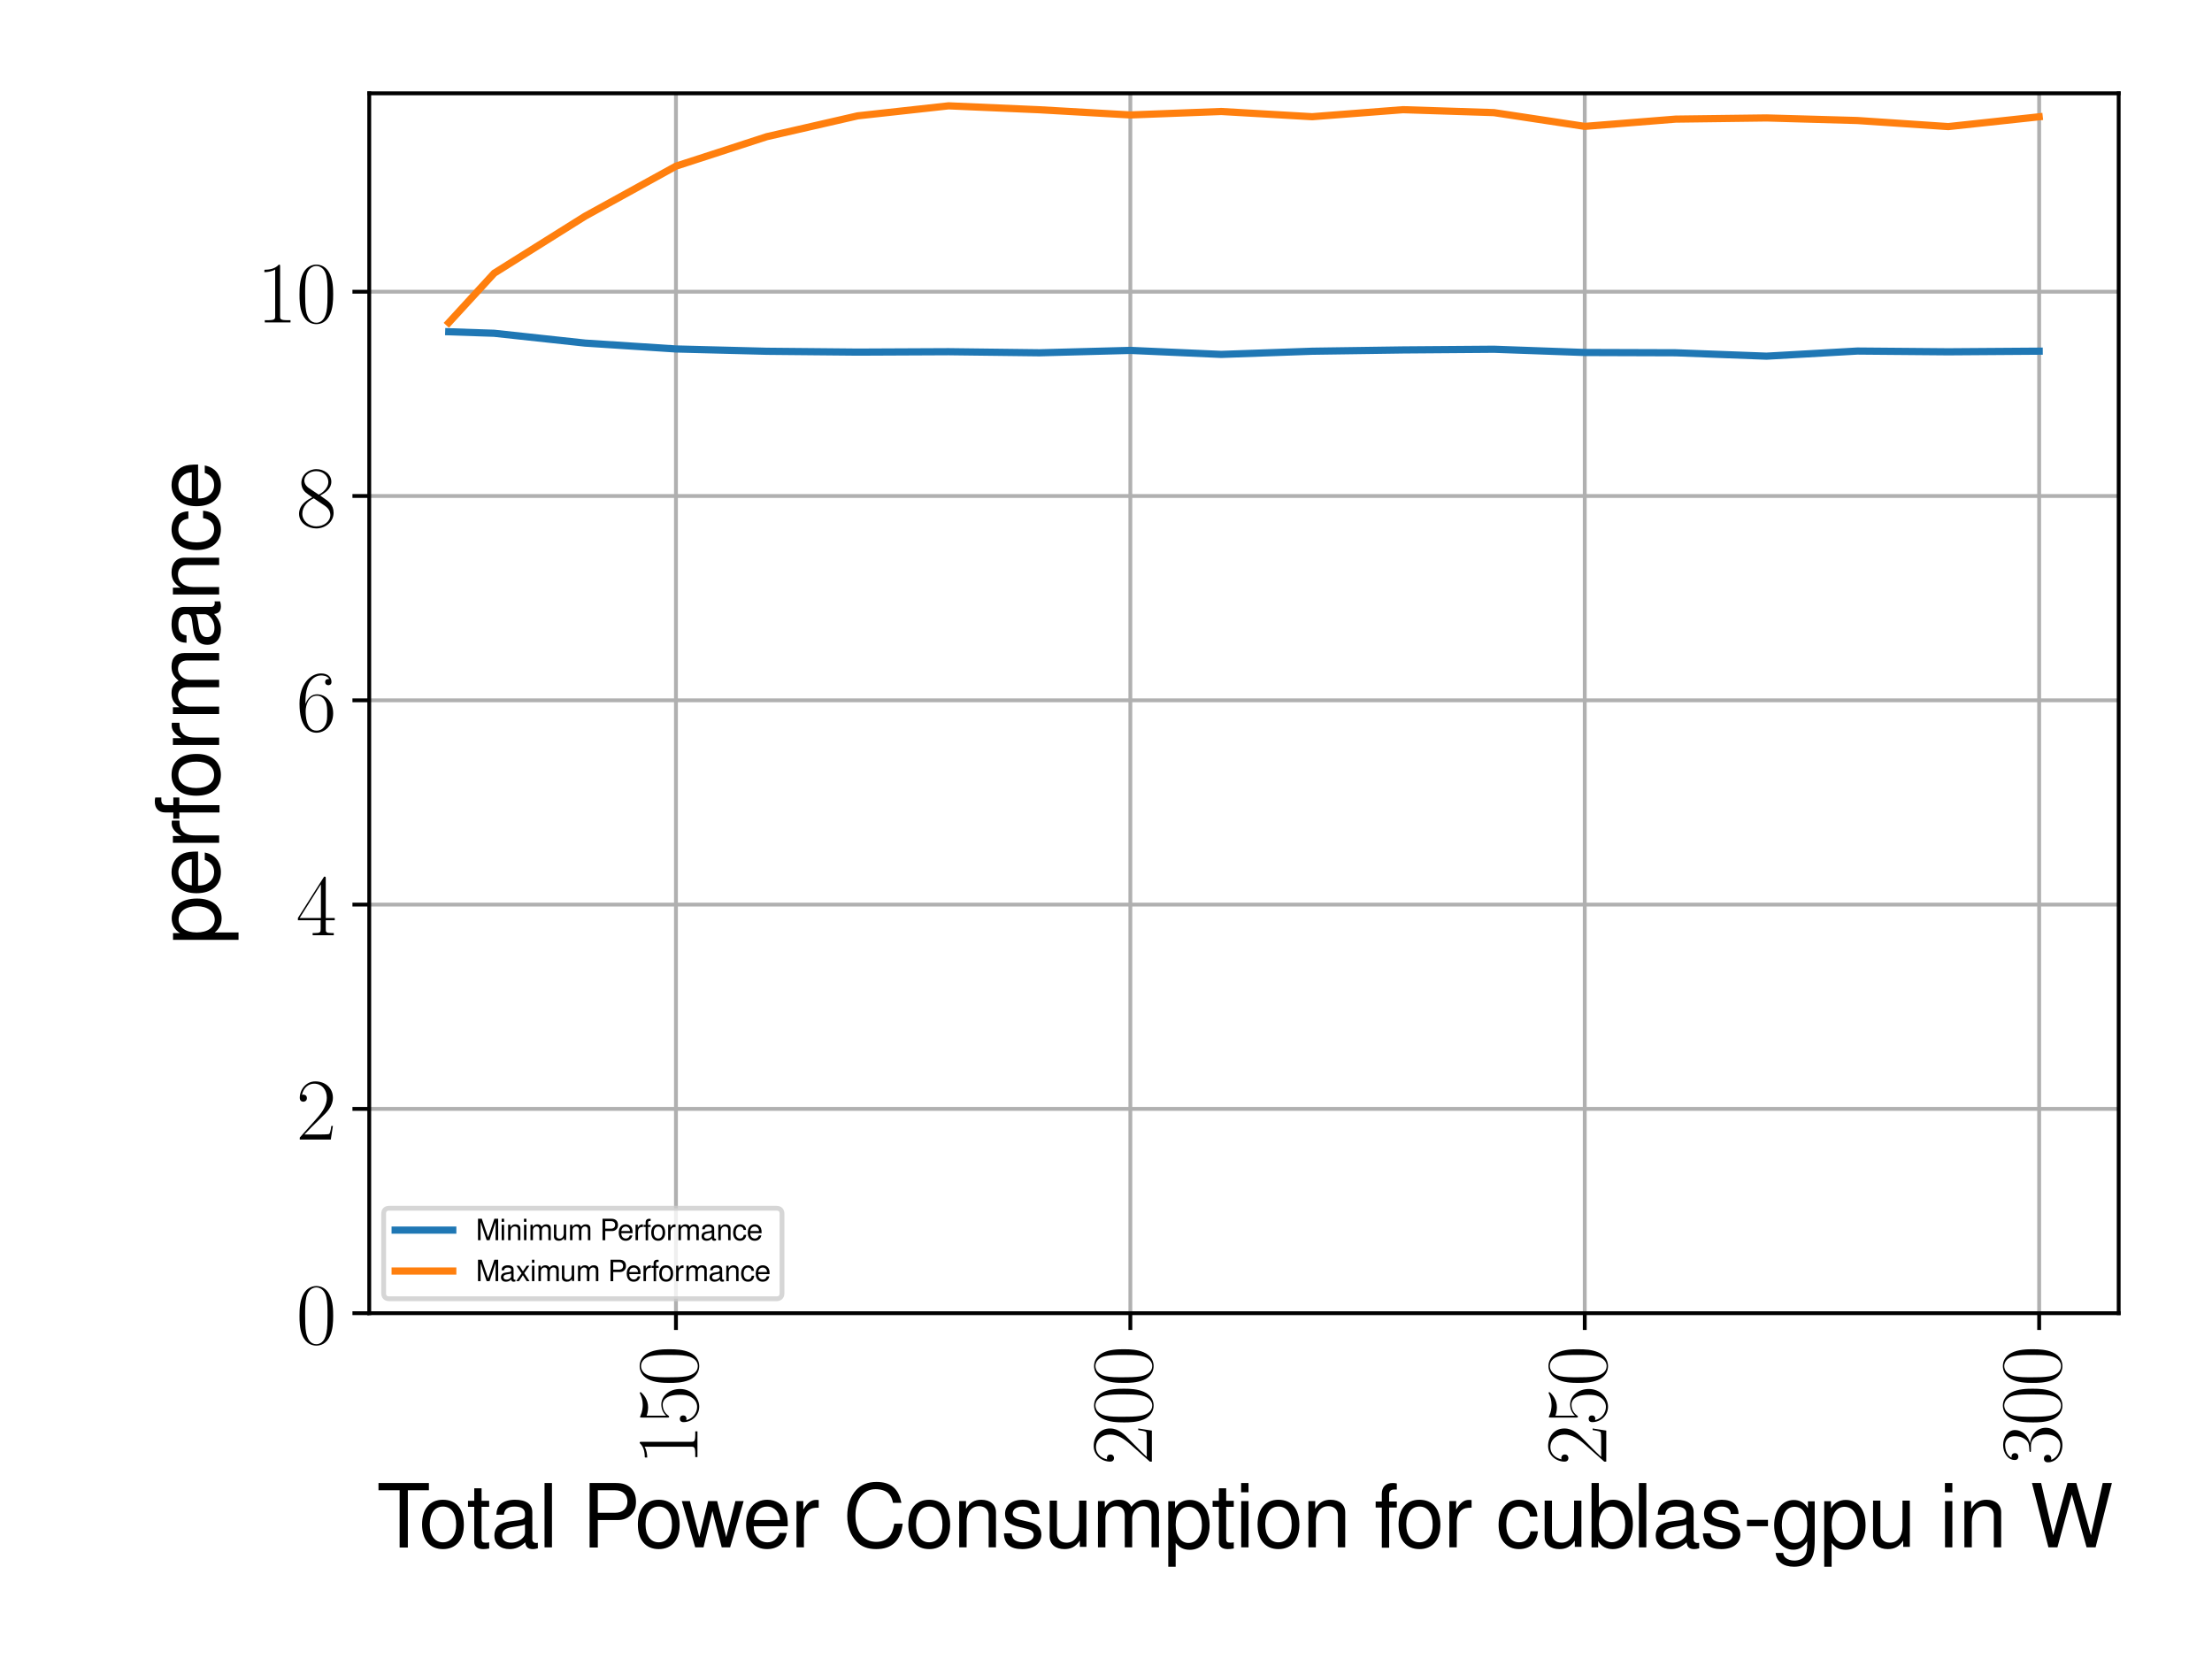 <?xml version="1.0" encoding="utf-8" standalone="no"?>
<!DOCTYPE svg PUBLIC "-//W3C//DTD SVG 1.1//EN"
  "http://www.w3.org/Graphics/SVG/1.1/DTD/svg11.dtd">
<svg height="345.6pt" version="1.1" viewBox="0 0 460.8 345.6" width="460.8pt" xmlns="http://www.w3.org/2000/svg" xmlns:xlink="http://www.w3.org/1999/xlink">
 <defs>
  <style type="text/css">*{stroke-linecap:butt;stroke-linejoin:round;}</style>
 </defs>
 <g id="figure_1">
  <g id="patch_1">
   <path d="M 0 345.6 
L 460.8 345.6 
L 460.8 0 
L 0 0 
z
" style="fill:#ffffff;"/>
  </g>
  <g id="axes_1">
   <g id="patch_2">
    <path d="M 76.919 273.559 
L 441.36 273.559 
L 441.36 19.44 
L 76.919 19.44 
z
" style="fill:#ffffff;"/>
   </g>
   <g id="matplotlib.axis_1">
    <g id="xtick_1">
     <g id="line2d_1">
      <path clip-path="url(#pdcd6953ec8)" d="M 140.814 273.559 
L 140.814 19.44 
" style="fill:none;stroke:#b0b0b0;stroke-linecap:square;stroke-width:0.8;"/>
     </g>
     <g id="line2d_2">
      <defs>
       <path d="M 0 0 
L 0 3.5 
" id="m1ba36d3e4c" style="stroke:#000000;stroke-width:0.8;"/>
      </defs>
      <g>
       <use style="stroke:#000000;stroke-width:0.8;" x="140.814" xlink:href="#m1ba36d3e4c" y="273.559"/>
      </g>
     </g>
     <g id="text_1">
      <!-- $\mathdefault{150}$ -->
      <g transform="translate(145.293 305.232)rotate(-90)scale(0.18 -0.18)">
       <defs>
        <path d="M 1702 4058 
C 1702 4192 1696 4192 1606 4192 
C 1357 3916 979 3827 621 3827 
C 602 3827 570 3827 563 3808 
C 557 3795 557 3782 557 3648 
C 755 3648 1088 3686 1344 3839 
L 1344 461 
C 1344 236 1331 160 781 160 
L 589 160 
L 589 0 
C 896 0 1216 0 1523 0 
C 1830 0 2150 0 2458 0 
L 2458 160 
L 2266 160 
C 1715 160 1702 230 1702 458 
L 1702 4058 
z
" id="CMR17-31" transform="scale(0.016)"/>
        <path d="M 730 3692 
C 794 3666 1056 3584 1325 3584 
C 1920 3584 2246 3911 2432 4100 
C 2432 4157 2432 4192 2394 4192 
C 2387 4192 2374 4192 2323 4163 
C 2099 4058 1837 3973 1517 3973 
C 1325 3973 1037 3999 723 4139 
C 653 4171 640 4171 634 4171 
C 602 4171 595 4164 595 4037 
L 595 2203 
C 595 2089 595 2057 659 2057 
C 691 2057 704 2070 736 2114 
C 941 2401 1222 2522 1542 2522 
C 1766 2522 2246 2382 2246 1289 
C 2246 1085 2246 715 2054 421 
C 1894 159 1645 25 1370 25 
C 947 25 518 320 403 814 
C 429 807 480 795 506 795 
C 589 795 749 840 749 1038 
C 749 1210 627 1280 506 1280 
C 358 1280 262 1190 262 1011 
C 262 454 704 -128 1382 -128 
C 2042 -128 2669 440 2669 1264 
C 2669 2030 2170 2624 1549 2624 
C 1222 2624 947 2503 730 2274 
L 730 3692 
z
" id="CMR17-35" transform="scale(0.016)"/>
        <path d="M 2688 2025 
C 2688 2416 2682 3080 2413 3591 
C 2176 4039 1798 4198 1466 4198 
C 1158 4198 768 4058 525 3597 
C 269 3118 243 2524 243 2025 
C 243 1661 250 1106 448 619 
C 723 -39 1216 -128 1466 -128 
C 1760 -128 2208 -7 2470 600 
C 2662 1042 2688 1559 2688 2025 
z
M 1466 -26 
C 1056 -26 813 325 723 812 
C 653 1188 653 1738 653 2096 
C 653 2588 653 2997 736 3387 
C 858 3929 1216 4096 1466 4096 
C 1728 4096 2067 3923 2189 3400 
C 2272 3036 2278 2607 2278 2096 
C 2278 1680 2278 1169 2202 792 
C 2067 95 1690 -26 1466 -26 
z
" id="CMR17-30" transform="scale(0.016)"/>
       </defs>
       <use transform="scale(0.996)" xlink:href="#CMR17-31"/>
       <use transform="translate(45.69 0)scale(0.996)" xlink:href="#CMR17-35"/>
       <use transform="translate(91.381 0)scale(0.996)" xlink:href="#CMR17-30"/>
      </g>
     </g>
    </g>
    <g id="xtick_2">
     <g id="line2d_3">
      <path clip-path="url(#pdcd6953ec8)" d="M 235.474 273.559 
L 235.474 19.44 
" style="fill:none;stroke:#b0b0b0;stroke-linecap:square;stroke-width:0.8;"/>
     </g>
     <g id="line2d_4">
      <g>
       <use style="stroke:#000000;stroke-width:0.8;" x="235.474" xlink:href="#m1ba36d3e4c" y="273.559"/>
      </g>
     </g>
     <g id="text_2">
      <!-- $\mathdefault{200}$ -->
      <g transform="translate(239.953 305.232)rotate(-90)scale(0.18 -0.18)">
       <defs>
        <path d="M 2669 989 
L 2554 989 
C 2490 536 2438 459 2413 420 
C 2381 369 1920 369 1830 369 
L 602 369 
C 832 619 1280 1072 1824 1597 
C 2214 1967 2669 2402 2669 3035 
C 2669 3790 2067 4224 1395 4224 
C 691 4224 262 3604 262 3030 
C 262 2780 448 2748 525 2748 
C 589 2748 781 2787 781 3010 
C 781 3207 614 3264 525 3264 
C 486 3264 448 3258 422 3245 
C 544 3790 915 4058 1306 4058 
C 1862 4058 2227 3617 2227 3035 
C 2227 2479 1901 2000 1536 1584 
L 262 146 
L 262 0 
L 2515 0 
L 2669 989 
z
" id="CMR17-32" transform="scale(0.016)"/>
       </defs>
       <use transform="scale(0.996)" xlink:href="#CMR17-32"/>
       <use transform="translate(45.69 0)scale(0.996)" xlink:href="#CMR17-30"/>
       <use transform="translate(91.381 0)scale(0.996)" xlink:href="#CMR17-30"/>
      </g>
     </g>
    </g>
    <g id="xtick_3">
     <g id="line2d_5">
      <path clip-path="url(#pdcd6953ec8)" d="M 330.134 273.559 
L 330.134 19.44 
" style="fill:none;stroke:#b0b0b0;stroke-linecap:square;stroke-width:0.8;"/>
     </g>
     <g id="line2d_6">
      <g>
       <use style="stroke:#000000;stroke-width:0.8;" x="330.134" xlink:href="#m1ba36d3e4c" y="273.559"/>
      </g>
     </g>
     <g id="text_3">
      <!-- $\mathdefault{250}$ -->
      <g transform="translate(334.613 305.232)rotate(-90)scale(0.18 -0.18)">
       <use transform="scale(0.996)" xlink:href="#CMR17-32"/>
       <use transform="translate(45.69 0)scale(0.996)" xlink:href="#CMR17-35"/>
       <use transform="translate(91.381 0)scale(0.996)" xlink:href="#CMR17-30"/>
      </g>
     </g>
    </g>
    <g id="xtick_4">
     <g id="line2d_7">
      <path clip-path="url(#pdcd6953ec8)" d="M 424.794 273.559 
L 424.794 19.44 
" style="fill:none;stroke:#b0b0b0;stroke-linecap:square;stroke-width:0.8;"/>
     </g>
     <g id="line2d_8">
      <g>
       <use style="stroke:#000000;stroke-width:0.8;" x="424.794" xlink:href="#m1ba36d3e4c" y="273.559"/>
      </g>
     </g>
     <g id="text_4">
      <!-- $\mathdefault{300}$ -->
      <g transform="translate(429.273 305.232)rotate(-90)scale(0.18 -0.18)">
       <defs>
        <path d="M 1414 2157 
C 1984 2157 2234 1662 2234 1090 
C 2234 320 1824 25 1453 25 
C 1114 25 563 194 390 693 
C 422 680 454 680 486 680 
C 640 680 755 782 755 948 
C 755 1133 614 1216 486 1216 
C 378 1216 211 1165 211 926 
C 211 335 787 -128 1466 -128 
C 2176 -128 2720 430 2720 1085 
C 2720 1707 2208 2157 1600 2227 
C 2086 2328 2554 2756 2554 3329 
C 2554 3820 2048 4179 1472 4179 
C 890 4179 378 3829 378 3329 
C 378 3110 544 3072 627 3072 
C 762 3072 877 3155 877 3321 
C 877 3486 762 3569 627 3569 
C 602 3569 570 3569 544 3557 
C 730 3959 1235 4032 1459 4032 
C 1683 4032 2106 3925 2106 3320 
C 2106 3143 2080 2828 1862 2550 
C 1670 2304 1453 2304 1242 2284 
C 1210 2284 1062 2269 1037 2269 
C 992 2263 966 2257 966 2208 
C 966 2163 973 2157 1101 2157 
L 1414 2157 
z
" id="CMR17-33" transform="scale(0.016)"/>
       </defs>
       <use transform="scale(0.996)" xlink:href="#CMR17-33"/>
       <use transform="translate(45.69 0)scale(0.996)" xlink:href="#CMR17-30"/>
       <use transform="translate(91.381 0)scale(0.996)" xlink:href="#CMR17-30"/>
      </g>
     </g>
    </g>
    <g id="text_5">
     <!-- Total Power Consumption for cublas-gpu in W -->
     <g transform="translate(78.46 322.34)scale(0.18 -0.18)">
      <defs>
       <path d="M 2266 4146 
L 3795 4146 
L 3795 4672 
L 134 4672 
L 134 4146 
L 1670 4146 
L 1670 -14 
L 2266 -14 
L 2266 4146 
z
" id="NimbusSanL-Regu-54" transform="scale(0.016)"/>
       <path d="M 1741 3456 
C 800 3456 230 2786 230 1663 
C 230 541 794 -128 1747 -128 
C 2688 -128 3264 541 3264 1638 
C 3264 2792 2707 3456 1741 3456 
z
M 1747 2962 
C 2349 2962 2707 2472 2707 1645 
C 2707 861 2336 365 1747 365 
C 1152 365 787 855 787 1663 
C 787 2466 1152 2962 1747 2962 
z
" id="NimbusSanL-Regu-6f" transform="scale(0.016)"/>
       <path d="M 1626 3380 
L 1075 3380 
L 1075 4288 
L 544 4288 
L 544 3380 
L 90 3380 
L 90 2944 
L 544 2944 
L 544 404 
C 544 64 774 -128 1190 -128 
C 1318 -128 1446 -116 1626 -83 
L 1626 366 
C 1555 346 1472 340 1370 340 
C 1139 340 1075 404 1075 641 
L 1075 2944 
L 1626 2944 
L 1626 3380 
z
" id="NimbusSanL-Regu-74" transform="scale(0.016)"/>
       <path d="M 3424 333 
C 3366 320 3341 320 3309 320 
C 3123 320 3021 415 3021 581 
L 3021 2545 
C 3021 3137 2586 3456 1760 3456 
C 1274 3456 870 3316 646 3066 
C 493 2893 429 2702 416 2370 
L 954 2370 
C 998 2777 1242 2962 1741 2962 
C 2221 2962 2490 2783 2490 2465 
L 2490 2325 
C 2490 2101 2355 2006 1933 1955 
C 1178 1860 1062 1834 858 1751 
C 467 1592 269 1292 269 859 
C 269 254 691 -128 1370 -128 
C 1792 -128 2131 19 2509 365 
C 2547 25 2714 -128 3059 -128 
C 3168 -128 3251 -116 3424 -70 
L 3424 333 
z
M 2490 1072 
C 2490 893 2438 785 2278 639 
C 2061 441 1798 340 1485 340 
C 1069 340 826 537 826 874 
C 826 1225 1062 1403 1632 1486 
C 2195 1562 2310 1588 2490 1670 
L 2490 1072 
z
" id="NimbusSanL-Regu-61" transform="scale(0.016)"/>
       <path d="M 973 4672 
L 435 4672 
L 435 -2 
L 973 -2 
L 973 4672 
z
" id="NimbusSanL-Regu-6c" transform="scale(0.016)"/>
       <path d="M 1178 1984 
L 2643 1984 
C 3008 1984 3296 2093 3546 2316 
C 3827 2573 3949 2873 3949 3303 
C 3949 4179 3430 4672 2509 4672 
L 582 4672 
L 582 -14 
L 1178 -14 
L 1178 1984 
z
M 1178 2510 
L 1178 4146 
L 2419 4146 
C 2989 4146 3328 3839 3328 3327 
C 3328 2816 2989 2510 2419 2510 
L 1178 2510 
z
" id="NimbusSanL-Regu-50" transform="scale(0.016)"/>
       <path d="M 3546 0 
L 4531 3360 
L 3930 3360 
L 3264 744 
L 2605 3360 
L 1952 3360 
L 1312 744 
L 627 3360 
L 38 3360 
L 1011 0 
L 1613 0 
L 2259 2635 
L 2938 0 
L 3546 0 
z
" id="NimbusSanL-Regu-77" transform="scale(0.016)"/>
       <path d="M 3283 1529 
C 3283 2034 3245 2338 3149 2584 
C 2931 3127 2419 3456 1792 3456 
C 858 3456 256 2742 256 1645 
C 256 547 838 -128 1779 -128 
C 2547 -128 3078 310 3213 1044 
L 2675 1044 
C 2528 598 2227 365 1798 365 
C 1459 365 1171 520 992 805 
C 864 998 819 1193 813 1529 
L 3283 1529 
z
M 826 1984 
C 870 2577 1248 2962 1786 2962 
C 2310 2962 2714 2530 2714 1984 
C 2714 1984 2714 1984 2707 1984 
L 826 1984 
z
" id="NimbusSanL-Regu-65" transform="scale(0.016)"/>
       <path d="M 442 3359 
L 442 0 
L 979 0 
L 979 1741 
C 979 2221 1101 2535 1357 2720 
C 1523 2842 1683 2880 2054 2880 
L 2054 3432 
C 1965 3444 1920 3444 1850 3444 
C 1504 3444 1242 3240 934 2746 
L 934 3359 
L 442 3359 
z
" id="NimbusSanL-Regu-72" transform="scale(0.016)"/>
       <path d="M 4237 3229 
C 4051 4252 3462 4750 2438 4750 
C 1811 4750 1306 4552 960 4168 
C 538 3709 307 3045 307 2291 
C 307 1525 544 868 986 414 
C 1344 44 1805 -128 2413 -128 
C 3552 -128 4192 485 4333 1717 
L 3718 1717 
C 3667 1399 3603 1182 3507 997 
C 3315 614 2918 397 2419 397 
C 1491 397 902 1137 902 2298 
C 902 3491 1466 4224 2368 4224 
C 2746 4224 3098 4110 3290 3930 
C 3462 3771 3558 3573 3629 3229 
L 4237 3229 
z
" id="NimbusSanL-Regu-43" transform="scale(0.016)"/>
       <path d="M 448 3359 
L 448 0 
L 986 0 
L 986 1853 
C 986 2539 1344 2988 1894 2988 
C 2317 2988 2586 2731 2586 2327 
L 2586 0 
L 3117 0 
L 3117 2539 
C 3117 3097 2701 3456 2054 3456 
C 1555 3456 1235 3263 941 2796 
L 941 3359 
L 448 3359 
z
" id="NimbusSanL-Regu-6e" transform="scale(0.016)"/>
       <path d="M 2803 2427 
C 2797 3085 2362 3456 1587 3456 
C 806 3456 301 3054 301 2436 
C 301 1913 570 1665 1363 1474 
L 1862 1353 
C 2234 1263 2381 1130 2381 888 
C 2381 576 2067 365 1600 365 
C 1312 365 1069 448 934 588 
C 851 684 813 779 781 1014 
L 218 1014 
C 243 241 678 -128 1555 -128 
C 2400 -128 2938 285 2938 929 
C 2938 1426 2656 1701 1990 1860 
L 1478 1981 
C 1043 2082 858 2223 858 2458 
C 858 2764 1133 2962 1568 2962 
C 1997 2962 2227 2777 2240 2427 
L 2803 2427 
z
" id="NimbusSanL-Regu-73" transform="scale(0.016)"/>
       <path d="M 3085 33 
L 3085 3392 
L 2554 3392 
L 2554 1479 
C 2554 790 2195 340 1638 340 
C 1216 340 947 597 947 1003 
L 947 3392 
L 416 3392 
L 416 792 
C 416 232 832 -128 1485 -128 
C 1978 -128 2291 45 2605 488 
L 2605 33 
L 3085 33 
z
" id="NimbusSanL-Regu-75" transform="scale(0.016)"/>
       <path d="M 448 3359 
L 448 0 
L 986 0 
L 986 2109 
C 986 2597 1338 2988 1773 2988 
C 2170 2988 2394 2744 2394 2314 
L 2394 0 
L 2931 0 
L 2931 2109 
C 2931 2597 3283 2988 3718 2988 
C 4109 2988 4339 2738 4339 2314 
L 4339 0 
L 4877 0 
L 4877 2520 
C 4877 3122 4531 3456 3904 3456 
C 3456 3456 3187 3321 2874 2943 
C 2675 3302 2406 3456 1971 3456 
C 1523 3456 1229 3289 941 2885 
L 941 3359 
L 448 3359 
z
" id="NimbusSanL-Regu-6d" transform="scale(0.016)"/>
       <path d="M 346 -1408 
L 883 -1408 
L 883 320 
C 1165 -27 1478 -180 1914 -180 
C 2778 -180 3347 522 3347 1599 
C 3347 2734 2797 3444 1907 3444 
C 1453 3444 1088 3238 838 2841 
L 838 3349 
L 346 3349 
L 346 -1408 
z
M 1818 2944 
C 2406 2944 2790 2420 2790 1612 
C 2790 843 2400 320 1818 320 
C 1254 320 883 837 883 1632 
C 883 2427 1254 2944 1818 2944 
z
" id="NimbusSanL-Regu-70" transform="scale(0.016)"/>
       <path d="M 960 3359 
L 429 3359 
L 429 0 
L 960 0 
L 960 3359 
z
M 960 4672 
L 422 4672 
L 422 3999 
L 960 3999 
L 960 4672 
z
" id="NimbusSanL-Regu-69" transform="scale(0.016)"/>
       <path d="M 1651 3328 
L 1094 3328 
L 1094 3856 
C 1094 4082 1222 4198 1466 4198 
C 1510 4198 1530 4198 1651 4198 
L 1651 4640 
C 1530 4666 1459 4672 1350 4672 
C 858 4672 563 4388 563 3903 
L 563 3328 
L 115 3328 
L 115 2892 
L 563 2892 
L 563 -26 
L 1094 -26 
L 1094 2892 
L 1651 2892 
L 1651 3328 
z
" id="NimbusSanL-Regu-66" transform="scale(0.016)"/>
       <path d="M 3014 2236 
C 2989 2562 2918 2773 2790 2958 
C 2560 3271 2157 3456 1690 3456 
C 787 3456 198 2742 198 1632 
C 198 554 774 -128 1683 -128 
C 2483 -128 2989 350 3053 1167 
L 2515 1167 
C 2426 632 2150 365 1696 365 
C 1107 365 755 843 755 1632 
C 755 2466 1101 2962 1683 2962 
C 2131 2962 2413 2701 2477 2236 
L 3014 2236 
z
" id="NimbusSanL-Regu-63" transform="scale(0.016)"/>
       <path d="M 346 4672 
L 346 -2 
L 826 -2 
L 826 448 
C 1082 57 1421 -128 1888 -128 
C 2771 -128 3347 592 3347 1702 
C 3347 2786 2797 3456 1914 3456 
C 1453 3456 1126 3282 877 2905 
L 877 4672 
L 346 4672 
z
M 1811 2956 
C 2406 2956 2790 2440 2790 1645 
C 2790 887 2394 372 1811 372 
C 1248 372 877 881 877 1664 
C 877 2447 1248 2956 1811 2956 
z
" id="NimbusSanL-Regu-62" transform="scale(0.016)"/>
       <path d="M 1818 1997 
L 294 1997 
L 294 1536 
L 1818 1536 
L 1818 1997 
z
" id="NimbusSanL-Regu-2d" transform="scale(0.016)"/>
       <path d="M 2637 3341 
L 2637 2854 
C 2368 3252 2042 3438 1613 3438 
C 762 3438 186 2692 186 1600 
C 186 1048 333 598 608 276 
C 858 -7 1216 -173 1568 -173 
C 1990 -173 2285 6 2586 429 
L 2586 258 
C 2586 -192 2528 -465 2394 -649 
C 2253 -844 1978 -959 1651 -959 
C 1408 -959 1190 -896 1043 -783 
C 922 -688 870 -600 838 -406 
L 294 -406 
C 352 -1033 845 -1408 1632 -1408 
C 2131 -1408 2560 -1247 2778 -979 
C 3034 -671 3130 -249 3130 538 
L 3130 3341 
L 2637 3341 
z
M 1670 2944 
C 2246 2944 2586 2455 2586 1613 
C 2586 808 2240 320 1677 320 
C 1094 320 742 816 742 1632 
C 742 2442 1101 2944 1670 2944 
z
" id="NimbusSanL-Regu-67" transform="scale(0.016)"/>
       <path d="M 4762 0 
L 5946 4672 
L 5280 4672 
L 4422 878 
L 3360 4672 
L 2720 4672 
L 1683 878 
L 806 4672 
L 141 4672 
L 1338 0 
L 1990 0 
L 3034 3839 
L 4109 0 
L 4762 0 
z
" id="NimbusSanL-Regu-57" transform="scale(0.016)"/>
      </defs>
      <use transform="scale(0.996)" xlink:href="#NimbusSanL-Regu-54"/>
      <use transform="translate(48.917 0)scale(0.996)" xlink:href="#NimbusSanL-Regu-6f"/>
      <use transform="translate(104.309 0)scale(0.996)" xlink:href="#NimbusSanL-Regu-74"/>
      <use transform="translate(132.004 0)scale(0.996)" xlink:href="#NimbusSanL-Regu-61"/>
      <use transform="translate(187.395 0)scale(0.996)" xlink:href="#NimbusSanL-Regu-6c"/>
      <use transform="translate(237.207 0)scale(0.996)" xlink:href="#NimbusSanL-Regu-50"/>
      <use transform="translate(298.676 0)scale(0.996)" xlink:href="#NimbusSanL-Regu-6f"/>
      <use transform="translate(352.574 0)scale(0.996)" xlink:href="#NimbusSanL-Regu-77"/>
      <use transform="translate(423.508 0)scale(0.996)" xlink:href="#NimbusSanL-Regu-65"/>
      <use transform="translate(478.9 0)scale(0.996)" xlink:href="#NimbusSanL-Regu-72"/>
      <use transform="translate(539.77 0)scale(0.996)" xlink:href="#NimbusSanL-Regu-43"/>
      <use transform="translate(611.7 0)scale(0.996)" xlink:href="#NimbusSanL-Regu-6f"/>
      <use transform="translate(667.092 0)scale(0.996)" xlink:href="#NimbusSanL-Regu-6e"/>
      <use transform="translate(722.484 0)scale(0.996)" xlink:href="#NimbusSanL-Regu-73"/>
      <use transform="translate(772.297 0)scale(0.996)" xlink:href="#NimbusSanL-Regu-75"/>
      <use transform="translate(827.689 0)scale(0.996)" xlink:href="#NimbusSanL-Regu-6d"/>
      <use transform="translate(910.677 0)scale(0.996)" xlink:href="#NimbusSanL-Regu-70"/>
      <use transform="translate(966.069 0)scale(0.996)" xlink:href="#NimbusSanL-Regu-74"/>
      <use transform="translate(993.764 0)scale(0.996)" xlink:href="#NimbusSanL-Regu-69"/>
      <use transform="translate(1015.881 0)scale(0.996)" xlink:href="#NimbusSanL-Regu-6f"/>
      <use transform="translate(1071.272 0)scale(0.996)" xlink:href="#NimbusSanL-Regu-6e"/>
      <use transform="translate(1154.359 0)scale(0.996)" xlink:href="#NimbusSanL-Regu-66"/>
      <use transform="translate(1179.066 0)scale(0.996)" xlink:href="#NimbusSanL-Regu-6f"/>
      <use transform="translate(1234.458 0)scale(0.996)" xlink:href="#NimbusSanL-Regu-72"/>
      <use transform="translate(1295.328 0)scale(0.996)" xlink:href="#NimbusSanL-Regu-63"/>
      <use transform="translate(1345.141 0)scale(0.996)" xlink:href="#NimbusSanL-Regu-75"/>
      <use transform="translate(1400.533 0)scale(0.996)" xlink:href="#NimbusSanL-Regu-62"/>
      <use transform="translate(1453.933 0)scale(0.996)" xlink:href="#NimbusSanL-Regu-6c"/>
      <use transform="translate(1476.05 0)scale(0.996)" xlink:href="#NimbusSanL-Regu-61"/>
      <use transform="translate(1531.441 0)scale(0.996)" xlink:href="#NimbusSanL-Regu-73"/>
      <use transform="translate(1581.255 0)scale(0.996)" xlink:href="#NimbusSanL-Regu-2d"/>
      <use transform="translate(1614.43 0)scale(0.996)" xlink:href="#NimbusSanL-Regu-67"/>
      <use transform="translate(1669.821 0)scale(0.996)" xlink:href="#NimbusSanL-Regu-70"/>
      <use transform="translate(1725.213 0)scale(0.996)" xlink:href="#NimbusSanL-Regu-75"/>
      <use transform="translate(1808.3 0)scale(0.996)" xlink:href="#NimbusSanL-Regu-69"/>
      <use transform="translate(1830.417 0)scale(0.996)" xlink:href="#NimbusSanL-Regu-6e"/>
      <use transform="translate(1913.504 0)scale(0.996)" xlink:href="#NimbusSanL-Regu-57"/>
     </g>
    </g>
   </g>
   <g id="matplotlib.axis_2">
    <g id="ytick_1">
     <g id="line2d_9">
      <path clip-path="url(#pdcd6953ec8)" d="M 76.919 273.559 
L 441.36 273.559 
" style="fill:none;stroke:#b0b0b0;stroke-linecap:square;stroke-width:0.8;"/>
     </g>
     <g id="line2d_10">
      <defs>
       <path d="M 0 0 
L -3.5 0 
" id="mdb43d56d37" style="stroke:#000000;stroke-width:0.8;"/>
      </defs>
      <g>
       <use style="stroke:#000000;stroke-width:0.8;" x="76.919" xlink:href="#mdb43d56d37" y="273.559"/>
      </g>
     </g>
     <g id="text_6">
      <!-- $\mathdefault{0}$ -->
      <g transform="translate(61.694 279.947)scale(0.18 -0.18)">
       <use transform="scale(0.996)" xlink:href="#CMR17-30"/>
      </g>
     </g>
    </g>
    <g id="ytick_2">
     <g id="line2d_11">
      <path clip-path="url(#pdcd6953ec8)" d="M 76.919 231.001 
L 441.36 231.001 
" style="fill:none;stroke:#b0b0b0;stroke-linecap:square;stroke-width:0.8;"/>
     </g>
     <g id="line2d_12">
      <g>
       <use style="stroke:#000000;stroke-width:0.8;" x="76.919" xlink:href="#mdb43d56d37" y="231.001"/>
      </g>
     </g>
     <g id="text_7">
      <!-- $\mathdefault{2}$ -->
      <g transform="translate(61.694 237.39)scale(0.18 -0.18)">
       <use transform="scale(0.996)" xlink:href="#CMR17-32"/>
      </g>
     </g>
    </g>
    <g id="ytick_3">
     <g id="line2d_13">
      <path clip-path="url(#pdcd6953ec8)" d="M 76.919 188.444 
L 441.36 188.444 
" style="fill:none;stroke:#b0b0b0;stroke-linecap:square;stroke-width:0.8;"/>
     </g>
     <g id="line2d_14">
      <g>
       <use style="stroke:#000000;stroke-width:0.8;" x="76.919" xlink:href="#mdb43d56d37" y="188.444"/>
      </g>
     </g>
     <g id="text_8">
      <!-- $\mathdefault{4}$ -->
      <g transform="translate(61.694 194.832)scale(0.18 -0.18)">
       <defs>
        <path d="M 2150 4122 
C 2150 4256 2144 4256 2029 4256 
L 128 1254 
L 128 1088 
L 1779 1088 
L 1779 457 
C 1779 224 1766 160 1318 160 
L 1197 160 
L 1197 0 
C 1402 0 1747 0 1965 0 
C 2182 0 2528 0 2733 0 
L 2733 160 
L 2611 160 
C 2163 160 2150 224 2150 457 
L 2150 1088 
L 2803 1088 
L 2803 1254 
L 2150 1254 
L 2150 4122 
z
M 1798 3703 
L 1798 1254 
L 256 1254 
L 1798 3703 
z
" id="CMR17-34" transform="scale(0.016)"/>
       </defs>
       <use transform="scale(0.996)" xlink:href="#CMR17-34"/>
      </g>
     </g>
    </g>
    <g id="ytick_4">
     <g id="line2d_15">
      <path clip-path="url(#pdcd6953ec8)" d="M 76.919 145.886 
L 441.36 145.886 
" style="fill:none;stroke:#b0b0b0;stroke-linecap:square;stroke-width:0.8;"/>
     </g>
     <g id="line2d_16">
      <g>
       <use style="stroke:#000000;stroke-width:0.8;" x="76.919" xlink:href="#mdb43d56d37" y="145.886"/>
      </g>
     </g>
     <g id="text_9">
      <!-- $\mathdefault{6}$ -->
      <g transform="translate(61.694 152.275)scale(0.18 -0.18)">
       <defs>
        <path d="M 678 2176 
C 678 3690 1395 4032 1811 4032 
C 1946 4032 2272 4009 2400 3776 
C 2298 3776 2106 3776 2106 3553 
C 2106 3381 2246 3323 2336 3323 
C 2394 3323 2566 3348 2566 3560 
C 2566 3954 2246 4179 1805 4179 
C 1043 4179 243 3390 243 1984 
C 243 253 966 -128 1478 -128 
C 2099 -128 2688 427 2688 1283 
C 2688 2081 2170 2662 1517 2662 
C 1126 2662 838 2407 678 1960 
L 678 2176 
z
M 1478 25 
C 691 25 691 1200 691 1436 
C 691 1896 909 2560 1504 2560 
C 1613 2560 1926 2560 2138 2120 
C 2253 1870 2253 1609 2253 1289 
C 2253 944 2253 690 2118 434 
C 1978 171 1773 25 1478 25 
z
" id="CMR17-36" transform="scale(0.016)"/>
       </defs>
       <use transform="scale(0.996)" xlink:href="#CMR17-36"/>
      </g>
     </g>
    </g>
    <g id="ytick_5">
     <g id="line2d_17">
      <path clip-path="url(#pdcd6953ec8)" d="M 76.919 103.329 
L 441.36 103.329 
" style="fill:none;stroke:#b0b0b0;stroke-linecap:square;stroke-width:0.8;"/>
     </g>
     <g id="line2d_18">
      <g>
       <use style="stroke:#000000;stroke-width:0.8;" x="76.919" xlink:href="#mdb43d56d37" y="103.329"/>
      </g>
     </g>
     <g id="text_10">
      <!-- $\mathdefault{8}$ -->
      <g transform="translate(61.694 109.717)scale(0.18 -0.18)">
       <defs>
        <path d="M 1741 2264 
C 2144 2467 2554 2773 2554 3263 
C 2554 3841 1990 4179 1472 4179 
C 890 4179 378 3759 378 3180 
C 378 3021 416 2747 666 2505 
C 730 2442 998 2251 1171 2130 
C 883 1983 211 1634 211 934 
C 211 279 838 -128 1459 -128 
C 2144 -128 2720 362 2720 1010 
C 2720 1590 2330 1857 2074 2029 
L 1741 2264 
z
M 902 2822 
C 851 2854 595 3051 595 3351 
C 595 3739 998 4032 1459 4032 
C 1965 4032 2336 3676 2336 3262 
C 2336 2669 1670 2331 1638 2331 
C 1632 2331 1626 2331 1574 2370 
L 902 2822 
z
M 2080 1519 
C 2176 1449 2483 1240 2483 851 
C 2483 381 2010 25 1472 25 
C 890 25 448 438 448 940 
C 448 1443 838 1862 1280 2060 
L 2080 1519 
z
" id="CMR17-38" transform="scale(0.016)"/>
       </defs>
       <use transform="scale(0.996)" xlink:href="#CMR17-38"/>
      </g>
     </g>
    </g>
    <g id="ytick_6">
     <g id="line2d_19">
      <path clip-path="url(#pdcd6953ec8)" d="M 76.919 60.771 
L 441.36 60.771 
" style="fill:none;stroke:#b0b0b0;stroke-linecap:square;stroke-width:0.8;"/>
     </g>
     <g id="line2d_20">
      <g>
       <use style="stroke:#000000;stroke-width:0.8;" x="76.919" xlink:href="#mdb43d56d37" y="60.771"/>
      </g>
     </g>
     <g id="text_11">
      <!-- $\mathdefault{10}$ -->
      <g transform="translate(53.47 67.16)scale(0.18 -0.18)">
       <use transform="scale(0.996)" xlink:href="#CMR17-31"/>
       <use transform="translate(45.69 0)scale(0.996)" xlink:href="#CMR17-30"/>
      </g>
     </g>
    </g>
    <g id="text_12">
     <!-- performance -->
     <g transform="translate(45.651 196.782)rotate(-90)scale(0.18 -0.18)">
      <use transform="scale(0.996)" xlink:href="#NimbusSanL-Regu-70"/>
      <use transform="translate(55.392 0)scale(0.996)" xlink:href="#NimbusSanL-Regu-65"/>
      <use transform="translate(110.783 0)scale(0.996)" xlink:href="#NimbusSanL-Regu-72"/>
      <use transform="translate(143.959 0)scale(0.996)" xlink:href="#NimbusSanL-Regu-66"/>
      <use transform="translate(168.666 0)scale(0.996)" xlink:href="#NimbusSanL-Regu-6f"/>
      <use transform="translate(224.057 0)scale(0.996)" xlink:href="#NimbusSanL-Regu-72"/>
      <use transform="translate(259.723 0)scale(0.996)" xlink:href="#NimbusSanL-Regu-6d"/>
      <use transform="translate(342.712 0)scale(0.996)" xlink:href="#NimbusSanL-Regu-61"/>
      <use transform="translate(398.103 0)scale(0.996)" xlink:href="#NimbusSanL-Regu-6e"/>
      <use transform="translate(453.495 0)scale(0.996)" xlink:href="#NimbusSanL-Regu-63"/>
      <use transform="translate(503.308 0)scale(0.996)" xlink:href="#NimbusSanL-Regu-65"/>
     </g>
    </g>
   </g>
   <g id="line2d_21">
    <path clip-path="url(#pdcd6953ec8)" d="M 93.484 69.109 
L 102.95 69.426 
L 121.882 71.471 
L 140.814 72.694 
L 159.746 73.176 
L 178.678 73.352 
L 197.61 73.266 
L 216.542 73.493 
L 235.474 72.995 
L 254.406 73.83 
L 273.338 73.167 
L 292.27 72.897 
L 311.202 72.754 
L 330.134 73.429 
L 349.066 73.489 
L 367.998 74.196 
L 386.93 73.129 
L 405.862 73.287 
L 424.794 73.154 
" style="fill:none;stroke:#1f77b4;stroke-linecap:square;stroke-width:1.5;"/>
   </g>
   <g id="line2d_22">
    <path clip-path="url(#pdcd6953ec8)" d="M 93.484 67.22 
L 102.95 56.912 
L 121.882 45.041 
L 140.814 34.615 
L 159.746 28.47 
L 178.678 24.132 
L 197.61 22.047 
L 216.542 22.863 
L 235.474 23.946 
L 254.406 23.225 
L 273.338 24.312 
L 292.27 22.849 
L 311.202 23.459 
L 330.134 26.326 
L 349.066 24.815 
L 367.998 24.57 
L 386.93 25.106 
L 405.862 26.372 
L 424.794 24.331 
" style="fill:none;stroke:#ff7f0e;stroke-linecap:square;stroke-width:1.5;"/>
   </g>
   <g id="patch_3">
    <path d="M 76.919 273.559 
L 76.919 19.44 
" style="fill:none;stroke:#000000;stroke-linecap:square;stroke-linejoin:miter;stroke-width:0.8;"/>
   </g>
   <g id="patch_4">
    <path d="M 441.36 273.559 
L 441.36 19.44 
" style="fill:none;stroke:#000000;stroke-linecap:square;stroke-linejoin:miter;stroke-width:0.8;"/>
   </g>
   <g id="patch_5">
    <path d="M 76.919 273.559 
L 441.36 273.559 
" style="fill:none;stroke:#000000;stroke-linecap:square;stroke-linejoin:miter;stroke-width:0.8;"/>
   </g>
   <g id="patch_6">
    <path d="M 76.919 19.44 
L 441.36 19.44 
" style="fill:none;stroke:#000000;stroke-linecap:square;stroke-linejoin:miter;stroke-width:0.8;"/>
   </g>
   <g id="legend_1">
    <g id="patch_7">
     <path d="M 81.119 270.559 
L 161.708 270.559 
Q 162.908 270.559 162.908 269.359 
L 162.908 252.894 
Q 162.908 251.694 161.708 251.694 
L 81.119 251.694 
Q 79.919 251.694 79.919 252.894 
L 79.919 269.359 
Q 79.919 270.559 81.119 270.559 
z
" style="fill:#ffffff;opacity:0.8;stroke:#cccccc;stroke-linejoin:miter;"/>
    </g>
    <g id="line2d_23">
     <path d="M 82.319 256.253 
L 94.319 256.253 
" style="fill:none;stroke:#1f77b4;stroke-linecap:square;stroke-width:1.5;"/>
    </g>
    <g id="line2d_24"/>
    <g id="text_13">
     <!-- Minimum Performance -->
     <g transform="translate(99.119 258.353)scale(0.06 -0.06)">
      <defs>
       <path d="M 2995 -2 
L 4307 3915 
L 4307 -2 
L 4870 -2 
L 4870 4672 
L 4045 4672 
L 2688 601 
L 1306 4672 
L 480 4672 
L 480 -2 
L 1043 -2 
L 1043 3915 
L 2368 -2 
L 2995 -2 
z
" id="NimbusSanL-Regu-4d" transform="scale(0.016)"/>
      </defs>
      <use transform="scale(0.996)" xlink:href="#NimbusSanL-Regu-4d"/>
      <use transform="translate(82.988 0)scale(0.996)" xlink:href="#NimbusSanL-Regu-69"/>
      <use transform="translate(105.105 0)scale(0.996)" xlink:href="#NimbusSanL-Regu-6e"/>
      <use transform="translate(160.497 0)scale(0.996)" xlink:href="#NimbusSanL-Regu-69"/>
      <use transform="translate(182.614 0)scale(0.996)" xlink:href="#NimbusSanL-Regu-6d"/>
      <use transform="translate(264.606 0)scale(0.996)" xlink:href="#NimbusSanL-Regu-75"/>
      <use transform="translate(319.998 0)scale(0.996)" xlink:href="#NimbusSanL-Regu-6d"/>
      <use transform="translate(430.681 0)scale(0.996)" xlink:href="#NimbusSanL-Regu-50"/>
      <use transform="translate(492.15 0)scale(0.996)" xlink:href="#NimbusSanL-Regu-65"/>
      <use transform="translate(547.542 0)scale(0.996)" xlink:href="#NimbusSanL-Regu-72"/>
      <use transform="translate(580.717 0)scale(0.996)" xlink:href="#NimbusSanL-Regu-66"/>
      <use transform="translate(605.424 0)scale(0.996)" xlink:href="#NimbusSanL-Regu-6f"/>
      <use transform="translate(660.816 0)scale(0.996)" xlink:href="#NimbusSanL-Regu-72"/>
      <use transform="translate(696.481 0)scale(0.996)" xlink:href="#NimbusSanL-Regu-6d"/>
      <use transform="translate(779.47 0)scale(0.996)" xlink:href="#NimbusSanL-Regu-61"/>
      <use transform="translate(834.862 0)scale(0.996)" xlink:href="#NimbusSanL-Regu-6e"/>
      <use transform="translate(890.253 0)scale(0.996)" xlink:href="#NimbusSanL-Regu-63"/>
      <use transform="translate(940.066 0)scale(0.996)" xlink:href="#NimbusSanL-Regu-65"/>
     </g>
    </g>
    <g id="line2d_25">
     <path d="M 82.319 264.786 
L 94.319 264.786 
" style="fill:none;stroke:#ff7f0e;stroke-linecap:square;stroke-width:1.5;"/>
    </g>
    <g id="line2d_26"/>
    <g id="text_14">
     <!-- Maximum Performance -->
     <g transform="translate(99.119 266.886)scale(0.06 -0.06)">
      <defs>
       <path d="M 1869 1737 
L 2995 3359 
L 2394 3359 
L 1587 2141 
L 781 3359 
L 173 3359 
L 1293 1712 
L 109 0 
L 717 0 
L 1568 1288 
L 2406 0 
L 3027 0 
L 1869 1737 
z
" id="NimbusSanL-Regu-78" transform="scale(0.016)"/>
      </defs>
      <use transform="scale(0.996)" xlink:href="#NimbusSanL-Regu-4d"/>
      <use transform="translate(82.988 0)scale(0.996)" xlink:href="#NimbusSanL-Regu-61"/>
      <use transform="translate(138.38 0)scale(0.996)" xlink:href="#NimbusSanL-Regu-78"/>
      <use transform="translate(188.193 0)scale(0.996)" xlink:href="#NimbusSanL-Regu-69"/>
      <use transform="translate(210.31 0)scale(0.996)" xlink:href="#NimbusSanL-Regu-6d"/>
      <use transform="translate(292.302 0)scale(0.996)" xlink:href="#NimbusSanL-Regu-75"/>
      <use transform="translate(347.694 0)scale(0.996)" xlink:href="#NimbusSanL-Regu-6d"/>
      <use transform="translate(458.378 0)scale(0.996)" xlink:href="#NimbusSanL-Regu-50"/>
      <use transform="translate(519.846 0)scale(0.996)" xlink:href="#NimbusSanL-Regu-65"/>
      <use transform="translate(575.238 0)scale(0.996)" xlink:href="#NimbusSanL-Regu-72"/>
      <use transform="translate(608.413 0)scale(0.996)" xlink:href="#NimbusSanL-Regu-66"/>
      <use transform="translate(633.12 0)scale(0.996)" xlink:href="#NimbusSanL-Regu-6f"/>
      <use transform="translate(688.512 0)scale(0.996)" xlink:href="#NimbusSanL-Regu-72"/>
      <use transform="translate(724.178 0)scale(0.996)" xlink:href="#NimbusSanL-Regu-6d"/>
      <use transform="translate(807.166 0)scale(0.996)" xlink:href="#NimbusSanL-Regu-61"/>
      <use transform="translate(862.558 0)scale(0.996)" xlink:href="#NimbusSanL-Regu-6e"/>
      <use transform="translate(917.95 0)scale(0.996)" xlink:href="#NimbusSanL-Regu-63"/>
      <use transform="translate(967.763 0)scale(0.996)" xlink:href="#NimbusSanL-Regu-65"/>
     </g>
    </g>
   </g>
  </g>
 </g>
 <defs>
  <clipPath id="pdcd6953ec8">
   <rect height="254.119" width="364.441" x="76.919" y="19.44"/>
  </clipPath>
 </defs>
</svg>
